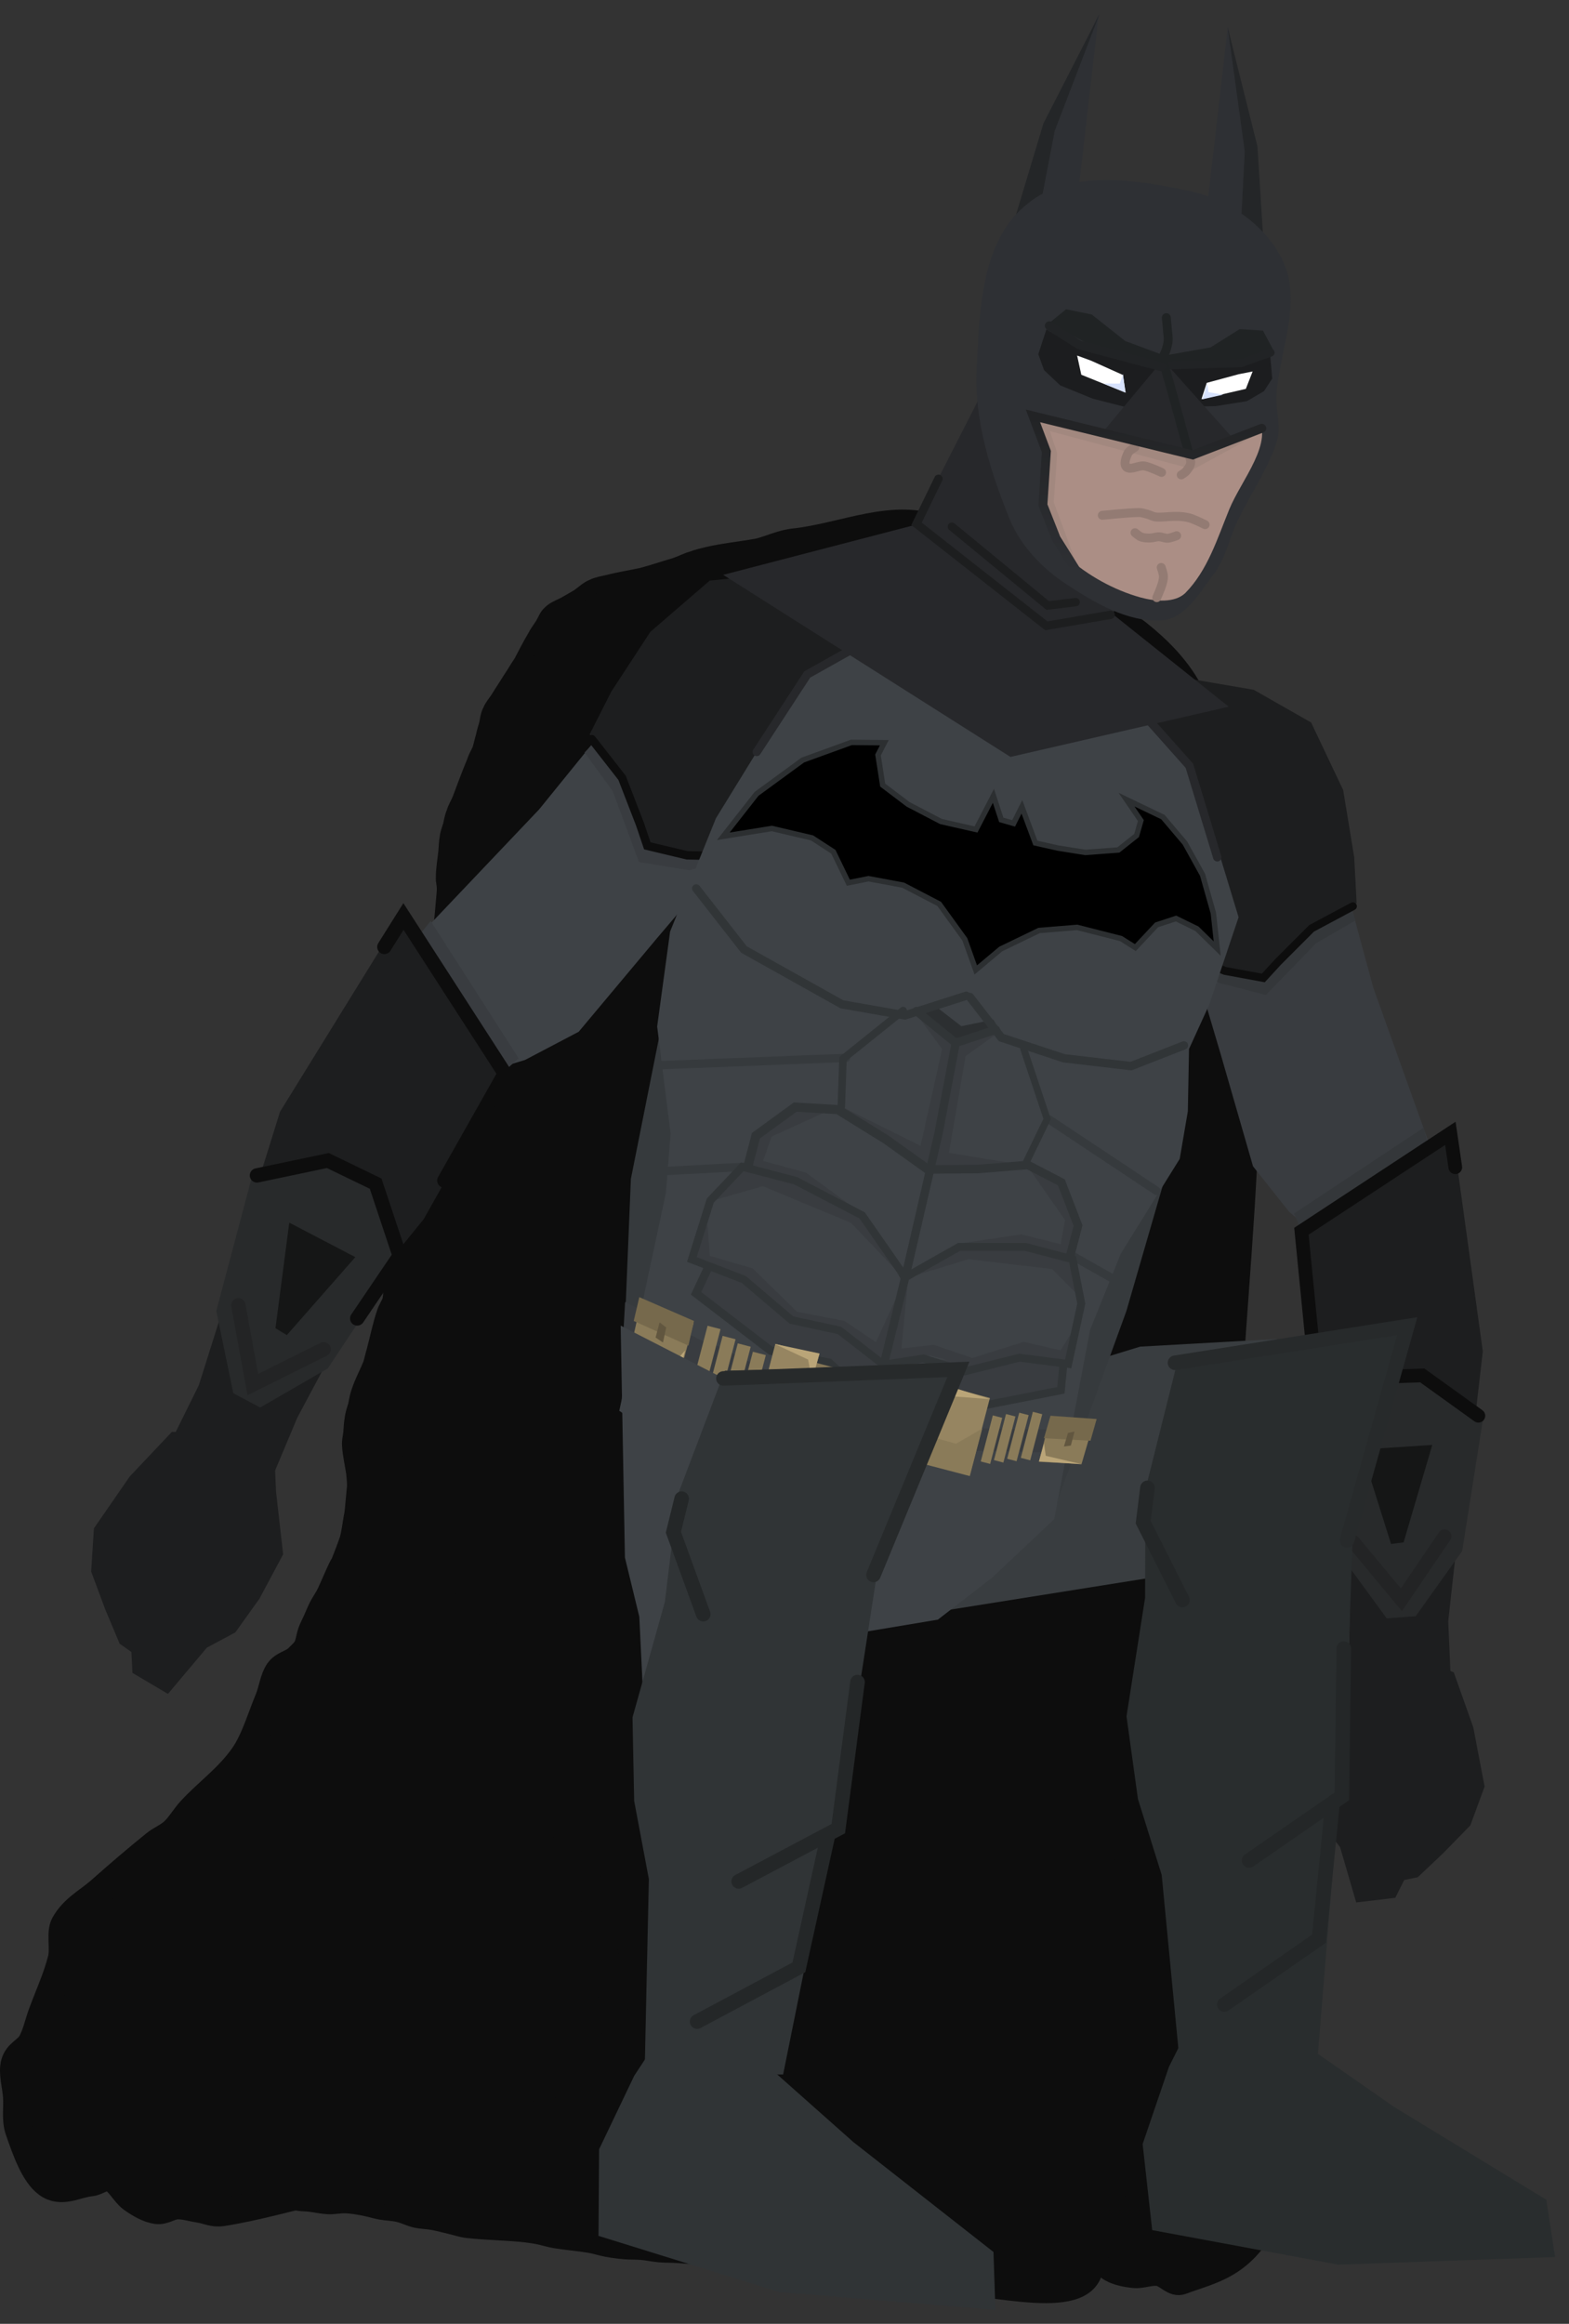 <svg xmlns="http://www.w3.org/2000/svg" xmlns:xlink="http://www.w3.org/1999/xlink" version="1.1" width="178.783" height="264.723" viewBox="14.292 -0.052 178.783 264.723">
  <rect x="14.292" y="-0.052" width="178.783" height="264.723" fill="#333333" stroke="none"/>
  <defs>
    <linearGradient id="grad_1" y2="1" x2="0">
      <stop offset="0" stop-color="#222325" stop-opacity="1"/>
      <stop offset="1" stop-color="#2E3034" stop-opacity="1"/>
    </linearGradient>
  </defs>
  <!-- Exported by Scratch - http://scratch.mit.edu/ -->
  <path id="ID0.21634112810716033" fill="#0D0D0D" stroke="#0D0D0D" stroke-width="2.634" stroke-linecap="round" d="M 138.853 190.043 C 145.575 188.528 144.806 183.896 147.419 181.544 C 148.133 180.885 147.972 183.321 148.11 184.256 C 148.265 185.302 148.129 186.428 148.297 187.469 C 149.471 194.49 149.285 196.191 149.63 198.889 C 149.746 199.834 150.243 200.649 150.321 201.601 C 150.395 202.504 150.01 203.482 150.084 204.385 C 150.162 205.337 150.446 206.239 150.775 207.097 C 151.078 207.888 151.808 208.458 151.97 209.309 C 152.138 210.184 151.764 211.171 151.733 212.093 C 151.667 214.097 151.33 216.183 151.683 218.089 C 152.182 220.776 153.451 223.16 154.261 225.725 C 154.54 226.607 154.623 227.58 154.952 228.437 C 155.255 229.229 155.797 229.884 156.147 230.649 C 157.222 232.998 158.241 235.388 159.228 237.786 C 159.896 239.405 160.947 240.897 161.115 242.71 C 161.203 243.659 160.139 244.587 159.949 245.566 C 159.588 247.425 159.844 249.352 159.474 251.134 C 156.539 258.214 152.638 258.636 148.986 260.012 C 147.987 260.382 147.244 259.234 146.345 259.064 C 145.472 258.894 144.462 259.361 143.559 259.28 C 142.608 259.194 141.649 259.005 140.853 258.567 C 140.141 258.176 139.799 257.338 139.154 256.855 C 138.49 256.357 137.684 256.047 136.951 255.643 C 136.218 255.239 135.49 255.108 134.748 254.431 C 131.782 251.721 129.082 248.721 126.254 245.87 C 125.122 244.729 123.871 243.692 122.856 242.445 C 122.332 241.803 122.199 240.863 121.661 240.233 C 120.093 238.401 118.132 236.929 116.564 235.097 C 116.025 234.467 115.862 233.552 115.369 232.884 C 114.891 232.236 114.148 231.821 113.67 231.172 C 113.177 230.504 113.023 229.581 112.475 228.96 C 110.348 226.549 107.805 224.522 105.679 222.111 C 105.13 221.49 104.557 220.777 104.484 219.899 C 104.397 218.836 104.723 217.657 105.225 216.615 C 106.053 214.896 107.125 213.225 108.406 211.76 C 110.894 208.916 113.571 206.184 116.468 203.761 C 117.277 203.083 118.379 202.998 119.333 202.617 C 120.287 202.236 121.316 202.04 122.197 201.473 C 122.986 200.966 123.542 200.139 124.213 199.474 C 124.884 198.808 125.44 197.981 126.228 197.474 C 127.109 196.907 128.188 196.851 129.093 196.33 C 131.596 194.89 133.975 193.185 136.413 191.615 C 137.226 191.092 138.022 190.376 138.853 190.043 Z "/>
  <path id="ID0.7766774026677012" fill="#0D0D0D" stroke="#0D0D0D" stroke-width="1.77" stroke-linecap="round" d="M 155.029 156.712 C 156.695 131.612 159.891 105.736 151.227 80.357 C 147.95 70.761 133.151 64.543 121.496 59.694 C 116.177 57.482 110.291 60.431 104.767 61.025 C 103.198 61.191 101.986 61.819 100.633 62.168 C 98.731 62.514 96.747 62.704 95.009 63.11 C 94.393 63.255 93.774 63.397 93.199 63.622 C 92.529 63.796 91.996 64.103 91.372 64.321 C 90.077 64.713 88.778 65.143 87.486 65.498 C 86.202 65.778 84.875 65.977 83.636 66.301 C 83.019 66.444 82.356 66.544 81.827 66.813 C 81.199 67.068 80.752 67.537 80.212 67.918 C 79.68 68.225 79.148 68.531 78.615 68.837 C 78.087 69.106 77.409 69.355 77.019 69.756 C 76.582 70.113 76.429 70.66 76.131 71.149 C 75.837 71.601 75.492 72.046 75.244 72.542 C 74.704 73.453 74.211 74.407 73.718 75.362 C 73.423 75.814 73.129 76.266 72.831 76.755 C 72.536 77.207 72.241 77.659 71.943 78.148 C 71.649 78.6 71.354 79.052 71.056 79.541 C 70.761 79.993 70.368 80.432 70.169 80.934 C 69.924 81.393 69.878 81.879 69.778 82.395 C 69.633 82.867 69.487 83.339 69.388 83.855 C 69.242 84.327 69.146 84.806 68.997 85.315 C 68.802 85.781 68.507 86.233 68.358 86.742 C 67.773 88.138 67.229 89.615 66.69 91.055 C 66.495 91.521 66.2 91.973 66.051 92.482 C 65.856 92.948 65.76 93.426 65.66 93.942 C 65.515 94.414 65.32 94.88 65.27 95.403 C 65.174 95.881 65.177 96.374 65.128 96.897 C 65.035 97.867 64.84 98.862 64.843 99.884 C 64.797 100.37 64.975 100.621 64.95 101.412 C 64.711 104.443 64.37 107.499 64.079 110.561 C 63.798 113.511 63.51 116.537 63.226 119.524 C 63.087 120.981 62.991 122.519 62.799 124.006 C 62.703 124.484 62.558 124.957 62.409 125.466 C 62.054 126.553 61.603 127.589 61.344 128.726 C 61.198 129.198 61.251 129.697 61.202 130.22 C 61.106 130.699 60.91 131.164 60.811 131.68 C 60.52 132.624 60.176 133.599 60.03 134.601 C 59.838 135.558 59.842 136.58 59.746 137.588 C 59.465 140.539 59.177 143.564 58.893 146.551 C 58.825 147.261 58.85 147.529 58.751 148.045 C 58.605 148.517 58.261 148.963 58.112 149.472 C 57.625 150.881 57.331 152.392 56.94 153.853 C 56.794 154.325 56.699 154.804 56.55 155.313 C 56.152 156.318 55.605 157.304 55.254 158.353 C 55.055 158.856 54.949 159.446 54.846 160 C 54.697 160.509 54.494 161.049 54.437 161.647 C 54.341 162.126 54.345 162.618 54.295 163.141 C 54.249 163.626 54.103 164.098 54.153 164.635 C 54.21 165.626 54.461 166.681 54.614 167.723 C 54.667 168.222 54.72 168.721 54.72 169.25 C 54.674 169.736 54.627 170.221 54.578 170.744 C 54.532 171.23 54.485 171.715 54.436 172.238 C 54.244 173.196 54.148 174.204 53.903 175.192 C 53.615 176.099 52.891 177.892 52.891 177.892 C 52.607 178.232 51.787 180.274 51.312 181.272 C 51.054 181.815 50.682 182.316 50.407 182.852 C 50.167 183.318 49.981 183.804 49.768 184.279 C 49.554 184.754 49.303 185.218 49.129 185.705 C 48.959 186.182 48.908 186.689 48.738 187.166 C 48.564 187.653 48.35 188.131 48.099 188.592 C 47.84 189.071 47.433 189.493 47.212 189.985 C 47.004 190.45 46.951 190.959 46.822 191.446 C 46.692 191.932 46.561 192.419 46.431 192.906 C 46.301 193.392 46.17 193.88 46.041 194.366 C 45.911 194.852 45.725 195.329 45.65 195.826 C 45.501 196.813 45.515 197.827 45.366 198.814 C 45.29 199.311 45.105 199.788 44.975 200.274 C 44.845 200.761 44.66 201.237 44.585 201.734 C 44.435 202.721 44.367 203.724 44.3 204.722 C 44.166 206.72 44.103 208.732 43.98 210.731 C 43.95 211.231 43.885 211.727 43.838 212.225 C 43.791 212.722 43.785 213.228 43.696 213.719 C 43.606 214.213 43.475 214.703 43.305 215.179 C 43.131 215.666 42.799 216.108 42.666 216.606 C 42.537 217.088 42.613 217.608 42.524 218.099 C 42.435 218.594 42.223 219.065 42.133 219.56 C 42.044 220.051 42.08 220.562 41.991 221.054 C 41.902 221.548 41.771 222.037 41.601 222.514 C 41.427 223.001 41.136 223.453 40.962 223.94 C 40.792 224.417 40.742 224.924 40.571 225.401 C 40.397 225.888 40.093 226.337 39.932 226.827 C 39.619 227.786 39.412 228.775 39.151 229.748 C 39.022 230.234 38.891 230.722 38.761 231.208 C 38.631 231.694 38.46 232.173 38.37 232.668 C 38.281 233.159 38.234 233.66 38.228 234.162 C 38.222 234.668 38.354 235.185 38.334 235.69 C 38.294 236.691 38.308 237.712 38.05 238.677 C 37.784 239.672 37.247 240.598 36.772 241.53 C 36.526 242.014 36.144 242.445 35.885 242.924 C 35.635 243.385 35.496 243.888 35.246 244.35 C 34.987 244.829 34.539 245.239 34.359 245.743 C 34.19 246.216 33.865 246.782 34.217 247.237 C 34.591 247.723 35.455 247.905 36.15 248.066 C 36.806 248.217 37.488 248.058 38.155 248.148 C 38.822 248.238 39.458 248.513 40.124 248.603 C 40.791 248.693 41.46 248.626 42.129 248.685 C 42.792 248.743 43.465 248.803 44.116 248.954 C 44.786 249.109 45.47 249.296 46.067 249.596 C 46.69 249.909 47.058 250.505 47.717 250.765 C 48.33 251.007 49.042 250.944 49.704 251.033 C 50.365 251.123 51.028 251.275 51.691 251.302 C 52.373 251.33 53.031 251.169 53.713 251.197 C 54.376 251.224 55.042 251.345 55.7 251.466 C 56.363 251.587 57.007 251.8 57.669 251.921 C 58.327 252.042 59.005 252.039 59.656 252.19 C 60.327 252.345 60.937 252.677 61.608 252.832 C 62.258 252.982 62.937 252.98 63.594 253.1 C 64.257 253.222 64.908 253.404 65.564 253.556 C 66.219 253.707 66.865 253.937 67.533 254.011 C 69.528 254.233 71.532 254.268 73.529 254.444 C 74.193 254.501 74.859 254.591 75.516 254.712 C 76.179 254.834 76.821 255.056 77.485 255.168 C 78.804 255.387 80.141 255.485 81.459 255.705 C 82.124 255.816 82.766 256.039 83.428 256.16 C 84.086 256.281 84.752 256.371 85.415 256.429 C 86.084 256.487 86.751 256.452 87.42 256.511 C 88.084 256.569 88.743 256.721 89.407 256.779 C 90.076 256.838 90.743 256.813 91.412 256.861 C 92.741 256.957 94.077 257.033 95.403 257.212 C 96.07 257.302 96.726 257.486 97.372 257.667 C 98.034 257.853 98.653 258.154 99.324 258.309 C 99.975 258.46 100.649 258.488 101.311 258.578 C 103.296 258.846 105.292 259.069 107.272 259.384 C 107.937 259.49 108.578 259.718 109.241 259.839 C 109.898 259.96 110.564 260.05 111.228 260.108 C 111.896 260.166 112.565 260.162 113.232 260.19 C 113.9 260.217 114.569 260.213 115.237 260.272 C 115.901 260.33 116.565 260.544 117.224 260.54 C 117.928 260.536 117.649 260.349 119.264 260.249 C 125.725 259.848 136.861 263.784 138.889 259.157 C 146.123 242.65 140.085 223.072 142.851 205.374 C 145.4 189.08 153.89 173.488 155.029 156.712 Z "/>
  <path id="ID0.21634112810716033" fill="#0D0D0D" stroke="#0D0D0D" stroke-width="3.174" stroke-linecap="round" d="M 67.159 179.749 C 61.872 172.963 64.808 168.584 63.608 164.057 C 63.288 162.802 62.251 165.538 61.673 166.435 C 61.027 167.437 60.603 168.75 59.947 169.737 C 55.49 176.367 54.831 178.334 53.214 180.963 C 52.651 181.888 51.81 182.381 51.279 183.341 C 50.774 184.253 50.645 185.598 50.141 186.51 C 49.609 187.47 48.917 188.221 48.206 188.888 C 47.55 189.504 46.621 189.555 46.062 190.344 C 45.487 191.153 45.344 192.499 44.924 193.512 C 44.011 195.712 43.301 198.209 42.06 199.982 C 40.31 202.481 38.017 204.064 36.047 206.194 C 35.369 206.925 34.822 207.905 34.111 208.572 C 33.456 209.188 32.653 209.475 31.968 210.028 C 29.866 211.722 27.793 213.502 25.745 215.316 C 24.362 216.542 22.696 217.334 21.667 219.15 C 21.128 220.101 21.63 221.912 21.326 223.109 C 20.748 225.38 19.808 227.335 19.05 229.445 C 18.672 230.501 18.417 231.702 17.912 232.614 C 17.38 233.574 16.299 233.809 15.977 234.992 C 15.681 236.082 16.141 237.544 16.224 238.817 C 16.307 240.091 16.045 241.429 16.471 242.643 C 17.26 244.886 18.181 247.6 19.698 248.705 C 21.305 249.874 22.992 248.714 24.612 248.563 C 25.416 248.488 26.135 247.71 26.965 248.031 C 27.844 248.371 28.507 249.795 29.355 250.401 C 30.249 251.039 31.201 251.573 32.126 251.715 C 32.953 251.842 33.666 251.205 34.478 251.182 C 35.315 251.158 36.187 251.444 37.04 251.573 C 37.892 251.702 38.608 252.121 39.601 251.964 C 43.573 251.335 47.447 250.189 51.364 249.303 C 52.931 248.948 54.555 248.796 56.069 248.238 C 56.85 247.951 57.425 247.044 58.213 246.783 C 60.507 246.021 62.978 245.947 65.271 245.186 C 66.059 244.924 66.649 244.069 67.415 243.73 C 68.158 243.401 69.024 243.527 69.767 243.198 C 70.533 242.86 71.118 241.988 71.911 241.743 C 74.986 240.789 78.247 240.567 81.321 239.614 C 82.114 239.368 82.974 239.044 83.465 238.158 C 84.059 237.085 84.339 235.57 84.394 234.067 C 84.486 231.587 84.337 228.972 83.9 226.416 C 83.051 221.456 81.977 216.471 80.558 211.648 C 80.162 210.299 79.217 209.363 78.547 208.222 C 77.877 207.081 77.049 206.08 76.535 204.796 C 76.075 203.646 75.978 202.333 75.7 201.103 C 75.421 199.874 75.325 198.561 74.864 197.411 C 74.35 196.126 73.411 195.239 72.853 193.985 C 71.309 190.519 70.005 186.863 68.582 183.308 C 68.108 182.123 67.742 180.744 67.159 179.749 Z "/>
  <path id="ID0.3809091211296618" fill="#393D40" stroke="none" stroke-linecap="round" d="M 119.864 183.745 L 125.961 166.715 L 135.66 155.971 L 144.209 153.353 L 159.709 152.485 L 164.545 154.623 L 168.6 172.744 L 155.741 177.543 L 146.536 179.497 L 119.864 183.745 Z " stroke-width="0.673"/>
  <g id="ID0.9602425838820636">
    <g id="ID0.17693647183477879">
      <path id="ID0.7729651997797191" fill="#393C40" stroke="none" stroke-linecap="round" d="M 167.807 101.547 L 148.673 104.154 L 153.377 120.007 L 157.071 132.812 L 161.168 137.971 L 164.716 141.024 L 176.506 136.821 L 177.443 131.088 L 170.773 112.454 L 167.807 101.547 Z " stroke-width="0.779"/>
      <path id="ID0.9716172609478235" fill="#34373A" stroke="none" stroke-linecap="round" d="M 164.263 107.397 L 168.754 104.796 L 166.501 98.717 L 150.07 109.243 L 153.159 111.901 L 158.536 113.294 L 164.263 107.397 Z " stroke-width="0.779"/>
      <g id="ID0.38066427363082767">
        <path id="ID0.4757494777441025" fill="#1D1E1F" stroke="none" stroke-linecap="round" d="M 157.149 78.529 L 148.844 77.103 L 134.019 82.883 L 143.65 106.528 L 153.858 110.545 L 158.237 111.241 L 161.124 108.747 L 163.629 105.713 L 168.877 102.814 L 168.6 97.597 L 167.343 89.948 L 163.691 82.251 L 157.149 78.529 Z " stroke-width="0.454"/>
        <path id="ID0.6007084371522069" fill="none" stroke="#0D0D0D" stroke-width="0.908" stroke-linecap="round" d="M 168.45 103.187 L 163.742 105.704 L 159.929 109.52 L 158.245 111.354 L 153.858 110.545 L 149.507 108.708 "/>
      </g>
    </g>
    <g id="ID0.7397577832452953">
      <path id="ID0.6726378230378032" fill="#34373A" stroke="none" stroke-linecap="round" d="M 176.507 128.414 L 161.737 138.191 L 162.677 140.307 L 177.046 130.404 L 176.507 128.414 Z " stroke-width="0.779"/>
      <path id="ID0.6507829907350242" fill="#1D1E1F" stroke="none" stroke-linecap="round" d="M 179.836 129.151 L 162.508 140.214 L 164.251 158.241 L 166.95 168.192 L 168.1 183.53 L 167.984 189.787 L 179.585 190.869 L 179.313 184.642 L 180.361 175.191 L 182.191 163.143 L 183.254 153.887 L 179.836 129.151 Z " stroke-width="0.779"/>
      <path id="ID0.6829322893172503" fill="#1D1E1F" stroke="none" stroke-linecap="round" d="M 179.944 190.452 L 169.678 186.341 L 166.965 191.816 L 163.504 197.738 L 163.912 203.174 L 164.829 207.596 L 166.989 210.363 L 168.829 216.668 L 173.28 216.139 L 174.299 214.11 L 175.838 213.799 L 178.755 211.042 L 181.838 207.882 L 183.459 203.465 L 182.172 196.728 L 179.944 190.452 Z " stroke-width="0.779"/>
      <path id="ID0.47767175547778606" fill="none" stroke="#0D0D0D" stroke-width="1.558" stroke-linecap="round" d="M 180.119 132.918 L 179.555 129.055 L 162.585 140.208 L 163.895 153.504 "/>
      <path id="ID0.5922487881034613" fill="#282A2B" stroke="none" stroke-linecap="round" d="M 183.288 161.537 L 176.168 156.682 L 170.349 157.197 L 164.872 163.309 L 167.3 177.458 L 172.305 184.307 L 175.605 184.059 L 180.906 176.633 L 183.288 161.537 Z " stroke-width="0.779"/>
      <path id="ID0.36820242274552584" fill="#151616" stroke="none" stroke-linecap="round" d="M 177.496 164.547 L 169.413 165.076 L 172.797 175.834 L 174.228 175.648 L 177.496 164.547 Z " stroke-width="0.779"/>
      <path id="ID0.13569410238415003" fill="none" stroke="#232425" stroke-width="1.558" stroke-linecap="round" d="M 178.898 174.949 L 173.975 182.191 L 168.48 175.575 "/>
      <path id="ID0.024502143263816833" fill="none" stroke="#0D0D0D" stroke-width="1.558" stroke-linecap="round" d="M 182.75 161.227 L 176.352 156.631 L 170.588 156.829 L 165.033 162.947 L 166.499 171.037 "/>
    </g>
  </g>
  <g id="ID0.9602425838820636">
    <g id="ID0.17693647183477879">
      <path id="ID0.7729651997797191" fill="#3E4246" stroke="none" stroke-linecap="round" d="M 83.186 82.954 L 100.429 93.561 L 89.202 106.769 L 80.234 117.482 L 74.119 120.694 L 69.423 122.118 L 59.899 113.091 L 61.43 107.198 L 75.721 92.156 L 83.186 82.954 Z " stroke-width="0.816"/>
      <path id="ID0.9716172609478235" fill="#393C40" stroke="none" stroke-linecap="round" d="M 84.106 90.065 L 80.902 85.668 L 85.638 80.793 L 96.933 97.849 L 92.845 99.089 L 87.1 98.146 L 84.106 90.065 Z " stroke-width="0.816"/>
      <g id="ID0.38066427363082767">
        <path id="ID0.4757494777441025" fill="#1D1E1F" stroke="none" stroke-linecap="round" d="M 103.012 65.293 L 111.58 67.444 L 123.346 79.268 L 104.093 97.861 L 92.603 97.387 L 88.109 96.199 L 86.397 92.584 L 85.28 88.613 L 81.476 83.61 L 83.953 78.725 L 88.399 71.923 L 95.162 66.09 L 103.012 65.293 Z " stroke-width="0.476"/>
        <path id="ID0.6007084371522069" fill="none" stroke="#0D0D0D" stroke-width="0.952" stroke-linecap="round" d="M 81.728 84.149 L 85.175 88.557 L 87.215 93.832 L 88.052 96.304 L 92.603 97.387 L 97.553 97.469 "/>
      </g>
    </g>
    <g id="ID0.7397577832452953">
      <path id="ID0.6726378230378032" fill="#393C40" stroke="none" stroke-linecap="round" d="M 63.37 104.868 L 73.39 120.501 L 71.592 122.132 L 62.009 106.547 L 63.37 104.868 Z " stroke-width="0.816"/>
      <path id="ID0.6507829907350242" fill="#1D1E1F" stroke="none" stroke-linecap="round" d="M 59.956 104.327 L 71.884 122.277 L 62.575 138.825 L 55.77 147.223 L 48.168 161.443 L 45.628 167.492 L 34.046 163.614 L 36.945 157.758 L 39.944 148.251 L 43.295 135.924 L 46.198 126.597 L 59.956 104.327 Z " stroke-width="0.816"/>
      <path id="ID0.6829322893172503" fill="#1D1E1F" stroke="none" stroke-linecap="round" d="M 33.878 163.062 L 45.464 163.47 L 45.746 169.869 L 46.555 177.014 L 43.861 182.054 L 41.107 185.906 L 37.864 187.643 L 33.428 192.91 L 29.384 190.517 L 29.267 188.139 L 27.923 187.189 L 26.294 183.31 L 24.677 178.973 L 24.994 174.051 L 29.082 168.136 L 33.878 163.062 Z " stroke-width="0.816"/>
      <path id="ID0.47767175547778606" fill="none" stroke="#0D0D0D" stroke-width="1.633" stroke-linecap="round" d="M 58.089 107.819 L 60.265 104.353 L 71.812 122.238 L 64.923 134.433 "/>
      <path id="ID0.5922487881034613" fill="#282A2B" stroke="none" stroke-linecap="round" d="M 43.051 133.802 L 51.935 132.163 L 57.297 135.122 L 59.959 143.304 L 51.635 155.843 L 43.934 160.289 L 40.874 158.653 L 38.938 149.286 L 43.051 133.802 Z " stroke-width="0.816"/>
      <path id="ID0.36820242274552584" fill="#151616" stroke="none" stroke-linecap="round" d="M 47.253 139.226 L 54.779 143.157 L 46.976 152.039 L 45.682 151.255 L 47.253 139.226 Z " stroke-width="0.816"/>
      <path id="ID0.13569410238415003" fill="none" stroke="#232425" stroke-width="1.633" stroke-linecap="round" d="M 41.45 148.639 L 43.102 157.67 L 51.175 153.654 "/>
      <path id="ID0.024502143263816833" fill="none" stroke="#0D0D0D" stroke-width="1.633" stroke-linecap="round" d="M 43.571 133.849 L 51.653 132.152 L 57.096 134.785 L 59.831 143.005 L 54.997 150.142 "/>
    </g>
  </g>
  <g id="ID0.9157347986474633">
    <path id="ID0.7477802094072104" fill="#363A3D" stroke="none" stroke-linecap="round" d="M 148.905 127.692 L 130.779 119.752 L 120.357 159.598 L 134.221 172.452 L 142.637 149.307 L 148.905 127.692 Z " stroke-width="0.476"/>
    <path id="ID0.7477802094072104" fill="#363A3D" stroke="none" stroke-linecap="round" d="M 90.515 112.496 L 113.924 115.666 L 103.503 155.512 L 85.121 159.932 L 86.179 134.247 L 90.515 112.496 Z " stroke-width="0.476"/>
    <path id="ID0.4270821204409003" fill="#3E4246" stroke="none" stroke-linecap="round" d="M 95.87 93.162 L 102.717 82.034 L 106.381 76.963 L 114.492 71.825 L 144.188 81.069 L 149.783 86.962 L 151.523 91.6 L 155.426 104.433 L 152.084 114.386 L 149.778 119.443 L 149.643 126.544 L 148.718 131.962 L 144.898 138.099 L 142.006 142.756 L 138.505 151.438 L 134.414 173.007 L 127.361 179.652 L 121.159 184.452 L 108.062 186.638 L 97.61 180.779 L 95.509 173.29 L 92.345 165.818 L 84.859 160.661 L 90.169 135.842 L 90.704 129.092 L 89.174 116.88 L 90.648 106.069 L 95.87 93.162 Z " stroke-width="0.476"/>
    <path id="ID0.052435632329434156" fill="#393C40" stroke="none" stroke-linecap="round" d="M 95.021 144.501 L 99.316 145.674 L 104.865 150.521 L 109.813 151.643 L 115.05 154.858 L 119.375 154.882 L 121.107 154.843 L 135.719 155.146 L 135.233 158.415 L 125.887 160.276 L 120.208 158.471 L 114.024 160.004 L 108.466 154.908 L 102.139 153.696 L 93.545 147.511 L 95.021 144.501 Z " stroke-width="0.476"/>
    <path id="ID0.4987568911164999" fill="none" stroke="#27282B" stroke-width="0.952" stroke-linecap="round" d="M 114.061 72.417 L 106.276 76.779 L 100.521 85.609 "/>
    <path id="ID0.2889464790932834" fill="none" stroke="#27282B" stroke-width="0.952" stroke-linecap="round" d="M 145.254 82.052 L 149.818 87.183 L 152.996 97.612 "/>
    <path id="ID0.8373676878400147" fill="#000000" stroke="#2C2F31" stroke-width="0.616" stroke-linecap="round" d="M 114.338 85.95 L 115.058 84.555 L 111.306 84.519 L 105.766 86.531 L 100.498 90.382 L 96.709 95.217 L 102.248 94.326 L 106.822 95.399 L 109.251 96.977 L 110.959 100.509 L 113.253 100.046 L 117.204 100.781 L 121.313 102.921 L 124.235 106.961 L 125.478 110.44 L 128.324 108.055 L 132.691 105.947 L 137.035 105.593 L 142.032 106.867 L 143.659 107.894 L 146.082 105.308 L 148.292 104.582 L 150.679 105.747 L 152.99 108.012 L 152.551 103.964 L 151.32 99.608 L 149.317 95.991 L 146.805 93.029 L 142.654 91.037 L 144.29 93.427 L 143.801 95.128 L 141.728 96.774 L 137.965 97.055 L 134.827 96.554 L 132.27 95.98 L 130.732 91.857 L 129.789 93.747 L 128.384 93.344 L 127.489 90.606 L 125.508 94.439 L 121.525 93.536 L 117.765 91.576 L 114.872 89.385 L 114.338 85.95 Z "/>
    <path id="ID0.5698574706912041" fill="none" stroke="#313537" stroke-width="0.952" stroke-linecap="round" d="M 94.994 144.322 L 93.605 147.28 L 102.109 153.811 L 108.764 155.183 L 113.824 159.828 "/>
    <path id="ID0.5698574706912041" fill="none" stroke="#313537" stroke-width="0.893" stroke-linecap="round" d="M 135.489 155.085 L 135.178 158.326 L 125.791 160.177 L 120.159 158.335 L 114.226 160.105 "/>
    <path id="ID0.8947288258932531" fill="#393C40" stroke="none" stroke-linecap="round" d="M 99.285 133.091 L 106.11 134.753 L 112.929 138.505 L 117.013 145.282 L 111.258 139.249 L 101.227 135.075 L 95.51 136.705 L 99.285 133.091 Z " stroke-width="0.476"/>
    <path id="ID0.8947288258932531" fill="#393C40" stroke="none" stroke-linecap="round" d="M 136.542 143.825 L 130.555 142.15 L 123.667 142.091 L 117.579 145.551 L 124.634 143.389 L 134.183 144.515 L 137.889 148.249 L 136.542 143.825 Z " stroke-width="0.421"/>
    <path id="ID0.9897695370018482" fill="#393C40" stroke="none" stroke-linecap="round" d="M 99.522 145.826 L 93.309 143.709 L 94.898 139.326 L 95.164 143.013 L 100.057 144.44 L 105.114 149.38 L 110.501 150.42 L 114.102 152.838 L 117.425 145.587 L 115.174 155.137 L 110.267 151.786 L 104.578 150.298 L 99.522 145.826 Z " stroke-width="0.476"/>
    <path id="ID0.9897695370018482" fill="#393C40" stroke="none" stroke-linecap="round" d="M 130.727 154.174 L 136.195 155.146 L 136.937 150.878 L 135.14 153.772 L 130.938 152.81 L 125.089 154.644 L 120.693 153.151 L 117.006 153.56 L 117.725 146.196 L 115.222 154.97 L 120.27 154.368 L 125.081 155.627 L 130.727 154.174 Z " stroke-width="0.423"/>
    <path id="ID0.3524594851769507" fill="#393C40" stroke="none" stroke-linecap="round" d="M 118.29 114.891 L 123.448 118.504 L 128.345 117.373 L 124.318 120.257 L 122.42 131.277 L 131.412 132.743 L 120.42 133.56 L 110.321 126.07 L 119.183 130.48 L 121.647 119.46 L 118.29 114.891 Z " stroke-width="0.476"/>
    <path id="ID0.9214867809787393" fill="#393C40" stroke="none" stroke-linecap="round" d="M 100.267 129.337 L 104.212 126.013 L 109.06 126.296 L 102.212 129.427 L 101.24 132.2 L 106.111 133.523 L 113.198 138.698 L 104.997 134.585 L 99.331 133.103 L 100.267 129.337 Z " stroke-width="0.476"/>
    <path id="ID0.9214867809787393" fill="#393C40" stroke="none" stroke-linecap="round" d="M 137.236 139.741 L 135.619 135.162 L 131.633 133.18 L 135.648 138.927 L 135.151 141.685 L 130.671 140.56 L 123.523 141.626 L 131.072 141.957 L 136.257 143.313 L 137.236 139.741 Z " stroke-width="0.445"/>
    <path id="ID0.8679121839813888" fill="#2C2F31" stroke="none" stroke-linecap="round" d="M 120.559 114.318 L 123.835 116.848 L 127.475 116.102 L 128.155 117.264 L 123.68 118.85 L 118.673 115.227 L 120.559 114.318 Z " stroke-width="0.476"/>
    <path id="ID0.24770551454275846" fill="none" stroke="#313537" stroke-width="0.952" stroke-linecap="round" d="M 124.804 113.517 L 128.392 118.147 L 135.527 120.505 L 143.168 121.396 L 149.199 119.036 "/>
    <path id="ID0.20603158557787538" fill="none" stroke="#313537" stroke-width="0.952" stroke-linecap="round" d="M 93.626 101.154 L 99.065 108.114 L 110.228 114.356 L 117.404 115.617 L 124.386 113.383 "/>
    <g id="ID0.5272086253389716">
      <path id="ID0.24770551454275846" fill="none" stroke="#363A3D" stroke-width="0.952" stroke-linecap="round" d="M 88.819 133.418 L 99.202 132.861 "/>
      <path id="ID0.24770551454275846" fill="none" stroke="#363A3D" stroke-width="0.952" stroke-linecap="round" d="M 89.353 121.3 L 110.687 120.457 "/>
    </g>
    <g id="ID0.5272086253389716">
      <path id="ID0.24770551454275846" fill="none" stroke="#363A3D" stroke-width="0.952" stroke-linecap="round" d="M 142.732 146.535 L 136.483 143.006 "/>
      <path id="ID0.24770551454275846" fill="none" stroke="#363A3D" stroke-width="0.952" stroke-linecap="round" d="M 146.072 135.604 L 133.853 127.487 "/>
    </g>
    <g id="ID0.7887678607366979">
      <path id="ID0.753661650698632" fill="none" stroke="#313537" stroke-width="0.952" stroke-linecap="round" d="M 118.72 115.126 L 123.185 118.755 L 127.763 117.246 "/>
      <g id="ID0.8167418288066983">
        <path id="ID0.9553722990676761" fill="none" stroke="#313537" stroke-width="1.041" stroke-linecap="round" d="M 120.143 133.247 L 115.255 129.754 L 109.764 126.349 L 104.907 126.063 L 100.429 129.322 L 99.556 132.661 "/>
        <path id="ID0.5982440118677914" fill="none" stroke="#313537" stroke-width="0.854" stroke-linecap="round" d="M 110.159 125.99 L 110.347 120.568 L 117.2 115.066 "/>
      </g>
      <g id="ID0.7324484633281827">
        <path id="ID0.04993448918685317" fill="none" stroke="#313537" stroke-width="0.952" stroke-linecap="round" d="M 123.215 118.64 L 121.255 128.955 L 117.559 144.968 L 113.663 160.805 "/>
        <g id="ID0.8167418288066983">
          <path id="ID0.9553722990676761" fill="none" stroke="#313537" stroke-width="0.97" stroke-linecap="round" d="M 120.464 133.163 L 125.678 133.124 L 131.414 132.656 L 135.233 134.639 L 137.133 139.565 L 136.26 142.905 "/>
          <path id="ID0.5982440118677914" fill="none" stroke="#313537" stroke-width="0.792" stroke-linecap="round" d="M 131.26 132.281 L 133.613 127.425 L 130.942 119.432 "/>
          <path id="ID0.3567589442245662" fill="none" stroke="#313537" stroke-width="0.897" stroke-linecap="round" d="M 117.366 145.502 L 123.588 141.986 L 131.161 141.998 L 136.509 143.397 L 137.502 148.455 L 136.008 155.324 L 130.459 154.611 L 124.206 156.174 L 119.506 154.699 L 114.97 155.407 L 109.951 151.511 L 104.482 150.326 L 99.046 145.705 L 93.129 143.419 L 95.23 136.71 L 98.876 132.865 L 104.954 134.454 L 112.534 138.406 L 116.907 144.692 Z "/>
        </g>
      </g>
    </g>
    <g id="ID0.9312638868577778">
      <path id="ID0.2888958193361759" fill="#393C40" stroke="none" stroke-linecap="round" d="M 95.425 152.971 L 104.783 157.573 L 103.469 160.244 L 94.112 155.642 L 95.425 152.971 Z " stroke-width="0.476"/>
      <path id="ID0.2888958193361759" fill="#393C40" stroke="none" stroke-linecap="round" d="M 85.522 148.266 L 96.002 153.552 L 94.688 156.223 L 85.331 151.621 L 85.522 148.266 Z " stroke-width="0.476"/>
      <g id="ID0.36424446757882833">
        <path id="ID0.7359844641759992" fill="#8A7B59" stroke="none" d="M 98.359 152.979 L 99.833 153.365 L 98.255 159.399 L 96.781 159.014 L 98.359 152.979 Z " stroke-width="0.476"/>
        <path id="ID0.7359844641759992" fill="#8A7B59" stroke="none" d="M 96.634 152.126 L 98.108 152.512 L 96.53 158.546 L 95.056 158.161 L 96.634 152.126 Z " stroke-width="0.476"/>
        <path id="ID0.7359844641759992" fill="#8A7B59" stroke="none" d="M 94.919 150.973 L 96.393 151.359 L 94.815 157.393 L 93.341 157.007 L 94.919 150.973 Z " stroke-width="0.476"/>
        <path id="ID0.7359844641759992" fill="#8A7B59" stroke="none" d="M 100.081 153.933 L 101.555 154.318 L 99.976 160.352 L 98.502 159.967 L 100.081 153.933 Z " stroke-width="0.476"/>
      </g>
      <g id="ID0.1049797898158431">
        <path id="ID0.08871637750416994" fill="#8A7B59" stroke="none" stroke-linecap="round" d="M 87.396 148.024 L 93.327 150.657 L 91.865 156.058 L 86.171 153.461 L 87.396 148.024 Z " stroke-width="0.476"/>
        <path id="ID0.13805592898279428" fill="#76694C" stroke="none" stroke-linecap="round" d="M 87.139 147.715 L 93.369 150.428 L 92.732 153.239 L 86.503 150.428 L 87.139 147.715 Z " stroke-width="0.476"/>
        <path id="ID0.3221200187690556" fill="#61563F" stroke="none" stroke-linecap="round" d="M 89.447 150.591 L 90.205 151.163 L 89.836 152.883 L 88.996 152.316 L 89.447 150.591 Z " stroke-width="0.517"/>
        <path id="ID0.1420820001512766" fill="#BAA578" stroke="none" stroke-linecap="round" d="M 91.305 154.981 L 92.358 153.78 L 91.819 156.026 L 86.015 153.474 L 91.305 154.981 Z " stroke-width="0.476"/>
      </g>
      <path id="ID0.2888958193361759" fill="#393C40" stroke="none" stroke-linecap="round" d="M 131.759 162.766 L 124.118 162.642 L 123.894 165.205 L 131.535 165.329 L 131.759 162.766 Z " stroke-width="0.381"/>
      <path id="ID0.2888958193361759" fill="#393C40" stroke="none" stroke-linecap="round" d="M 138.525 162.703 L 131.266 162.811 L 131.043 165.374 L 137.38 165.416 L 138.525 162.703 Z " stroke-width="0.381"/>
      <path id="ID0.7359844641759992" fill="#8A7B59" stroke="none" d="M 129.997 161.31 L 128.926 161.03 L 127.553 166.279 L 128.624 166.559 L 129.997 161.31 Z " stroke-width="0.382"/>
      <path id="ID0.7359844641759992" fill="#8A7B59" stroke="none" d="M 131.502 161.156 L 130.431 160.876 L 129.059 166.125 L 130.13 166.405 L 131.502 161.156 Z " stroke-width="0.382"/>
      <path id="ID0.7359844641759992" fill="#8A7B59" stroke="none" d="M 133.056 161.053 L 131.985 160.773 L 130.612 166.023 L 131.683 166.303 L 133.056 161.053 Z " stroke-width="0.382"/>
      <path id="ID0.7359844641759992" fill="#8A7B59" stroke="none" d="M 128.492 161.464 L 127.421 161.184 L 126.048 166.433 L 127.119 166.713 L 128.492 161.464 Z " stroke-width="0.382"/>
      <g id="ID0.1049797898158431">
        <path id="ID0.08871637750416994" fill="#8A7B59" stroke="none" stroke-linecap="round" d="M 138.977 161.777 L 133.949 161.463 L 132.676 166.475 L 137.532 166.721 L 138.977 161.777 Z " stroke-width="0.405"/>
        <path id="ID0.13805592898279428" fill="#76694C" stroke="none" stroke-linecap="round" d="M 139.252 161.599 L 133.993 161.225 L 133.248 163.782 L 138.547 164.076 L 139.252 161.599 Z " stroke-width="0.405"/>
        <path id="ID0.3221200187690556" fill="#61563F" stroke="none" stroke-linecap="round" d="M 136.73 163.026 L 135.99 163.178 L 135.521 164.733 L 136.313 164.62 L 136.73 163.026 Z " stroke-width="0.44"/>
        <path id="ID0.1420820001512766" fill="#BAA578" stroke="none" stroke-linecap="round" d="M 133.453 165.787 L 133.254 164.37 L 132.678 166.425 L 137.588 166.754 L 133.453 165.787 Z " stroke-width="0.405"/>
      </g>
      <g id="ID0.6836685389280319">
        <path id="ID0.09357938077300787" fill="#857656" stroke="none" d="M 105.94 154.844 L 123.329 159.392 L 121.703 165.611 L 104.314 161.063 L 105.94 154.844 Z " stroke-width="0.428"/>
        <path id="ID0.6492703901603818" fill="#7C6E50" stroke="none" stroke-linecap="round" d="M 106.114 157.221 L 113.277 162.294 L 122.605 161.534 L 121.527 165.657 L 105.036 161.344 L 106.114 157.221 Z " stroke-width="0.476"/>
        <g id="ID0.9254062357358634">
          <g id="ID0.49943465692922473">
            <path id="ID0.140373723115772" fill="#968561" stroke="none" d="M 122.137 157.903 L 127.089 159.198 L 124.8 167.95 L 119.848 166.655 L 122.137 157.903 Z " stroke-width="0.476"/>
            <path id="ID0.8286363878287375" fill="#BAA578" stroke="none" stroke-linecap="round" d="M 122.132 157.779 L 127.139 159.334 L 122.939 159.023 L 121.406 160.837 L 122.132 157.779 Z " stroke-width="0.476"/>
            <path id="ID0.7362233307212591" fill="#8A7B59" stroke="none" stroke-linecap="round" d="M 120.613 163.681 L 123.227 164.414 L 126.214 162.685 L 124.798 168.098 L 119.8 166.79 L 120.613 163.681 Z " stroke-width="0.476"/>
          </g>
          <g id="ID0.49943465692922473">
            <path id="ID0.140373723115772" fill="#968561" stroke="none" d="M 107.592 154.334 L 102.64 153.039 L 100.351 161.791 L 105.303 163.087 L 107.592 154.334 Z " stroke-width="0.476"/>
            <path id="ID0.8286363878287375" fill="#BAA578" stroke="none" stroke-linecap="round" d="M 107.683 154.136 L 102.555 153.041 L 106.37 154.826 L 106.818 157.158 L 107.683 154.136 Z " stroke-width="0.476"/>
            <path id="ID0.7362233307212591" fill="#8A7B59" stroke="none" stroke-linecap="round" d="M 106.117 160.026 L 103.48 159.385 L 101.722 156.415 L 100.306 161.828 L 105.304 163.135 L 106.117 160.026 Z " stroke-width="0.476"/>
          </g>
        </g>
      </g>
    </g>
  </g>
  <g id="ID0.8333355090580881">
    <path id="ID0.9286923445761204" fill="#27282B" stroke="none" stroke-linecap="round" d="M 128.409 40.347 L 146.356 46.163 L 141.146 69.958 L 154.3 80.453 L 129.429 86.174 L 96.697 65.433 L 118.496 59.76 L 128.409 40.347 Z " stroke-width="0.476"/>
    <path id="ID0.5448851804248989" fill="none" stroke="#1D1E1F" stroke-width="0.952" stroke-linecap="round" d="M 121.227 54.49 L 118.726 59.62 L 133.52 71.241 L 140.846 69.984 "/>
    <path id="ID0.262191956397146" fill="none" stroke="#1D1E1F" stroke-width="0.952" stroke-linecap="round" d="M 122.76 59.949 L 133.681 68.93 L 136.859 68.54 "/>
  </g>
  <g id="ID0.3450673264451325">
    <g id="ID0.9831569031812251">
      <path id="ID0.0877610077150166" fill="#2E3034" stroke="none" stroke-linecap="round" d="M 157.245 16.514 L 154.201 2.961 L 150.942 31.302 L 158.563 32.179 L 157.245 16.514 Z " stroke-width="0.587"/>
      <path id="ID0.796130308881402" fill="#242628" stroke="none" stroke-linecap="round" d="M 157.576 16.632 L 154.178 3.038 L 156.13 17.192 L 155.363 32.089 L 158.551 32.159 L 157.576 16.632 Z " stroke-width="0.587"/>
    </g>
    <g id="ID0.9831569031812251">
      <path id="ID0.0877610077150166" fill="#2E3034" stroke="none" stroke-linecap="round" d="M 133.453 14.069 L 139.494 1.56 L 136.235 29.902 L 128.614 29.026 L 133.453 14.069 Z " stroke-width="0.587"/>
      <path id="ID0.796130308881402" fill="#242628" stroke="none" stroke-linecap="round" d="M 133.188 14.003 L 139.582 1.535 L 134.468 14.876 L 131.72 29.216 L 128.713 28.903 L 133.188 14.003 Z " stroke-width="0.587"/>
    </g>
    <path id="ID0.8999492498114705" fill="#2E3034" stroke="none" stroke-linecap="round" d="M 150.281 21.817 C 154.601 22.796 158.992 26.029 160.667 30.13 C 162.578 34.812 160.003 40.152 159.73 45.149 C 159.707 46.861 160.294 48.693 159.78 50.268 C 158.734 53.474 156.725 56.291 155.285 59.34 C 154.342 61.338 153.92 63.659 152.541 65.416 C 150.976 67.504 149.284 70.464 146.65 70.62 C 142.744 70.85 138.904 68.555 135.678 66.418 C 133.027 64.661 130.644 62.16 129.397 59.226 C 127.183 53.793 125.286 47.877 125.575 41.988 C 125.896 35.459 126.052 27.358 131.314 23.215 C 136.057 19.189 143.857 20.364 150.281 21.817 Z " stroke-width="0.508"/>
    <path id="ID0.2441388238221407" fill="#AB8E85" stroke="none" d="M 145.286 46.191 C 149.32 46.823 155.085 44.301 157.479 47.341 C 159.622 50.195 155.72 54.64 154.359 57.98 C 153.004 61.301 151.893 64.937 149.343 67.516 C 148.138 68.654 145.919 68.471 144.231 68.002 C 141.196 67.156 138.301 65.531 135.928 63.456 C 133.472 61.309 130.179 58.888 129.98 55.618 C 129.728 51.477 131.005 46.193 134.477 44 C 137.648 42.101 141.657 45.622 145.286 46.191 Z " stroke-width="1.256"/>
    <path id="ID0.46721756737679243" fill="#A2887F" stroke="none" stroke-linecap="round" d="M 130.542 45.727 L 132.129 46.6 L 158.014 49.193 L 150.267 53.416 L 133.918 49.056 L 134.756 51.556 L 134.366 57.162 L 137.154 64.718 L 133.375 57.559 L 130.542 45.727 Z " stroke-width="0.508"/>
    <path id="ID0.8256730306893587" fill="none" stroke="#937B73" stroke-width="1.016" stroke-linecap="round" d="M 139.897 58.65 C 139.897 58.65 142.647 58.366 144.025 58.332 C 144.37 58.324 144.697 58.44 145.026 58.524 C 145.36 58.61 145.668 58.814 146.012 58.842 C 146.694 58.897 147.381 58.778 148.066 58.771 C 148.405 58.768 148.747 58.769 149.084 58.812 C 149.421 58.854 149.761 58.914 150.082 59.029 C 150.608 59.217 151.613 59.716 151.613 59.716 "/>
    <path id="ID0.7592270169407129" fill="none" stroke="#937B73" stroke-width="1.016" stroke-linecap="round" d="M 148.365 60.971 C 148.365 60.971 147.708 61.242 147.36 61.264 C 147.022 61.286 146.695 61.102 146.356 61.098 C 146.016 61.093 145.684 61.233 145.343 61.237 C 145.005 61.241 144.653 61.233 144.333 61.121 C 144.062 61.025 143.623 60.63 143.623 60.63 "/>
    <path id="ID0.5332203092984855" fill="none" stroke="#937B73" stroke-width="1.016" stroke-linecap="round" d="M 143.6 50.911 C 143.6 50.911 142.949 51.271 142.806 51.587 C 142.619 52.011 142.27 52.821 142.674 53.182 C 143.218 53.537 144.054 52.901 144.736 53.036 C 145.396 53.169 146.647 53.767 146.647 53.767 "/>
    <path id="ID0.2278452254831791" fill="none" stroke="#937B73" stroke-width="1.016" stroke-linecap="round" d="M 148.333 47.773 C 148.333 47.773 149.048 49.73 149.402 50.709 C 149.52 51.036 149.655 51.36 149.749 51.695 C 149.843 52.03 150.017 52.373 149.964 52.717 C 149.91 53.061 149.668 53.358 149.45 53.629 C 149.303 53.811 148.89 54.05 148.89 54.05 "/>
    <path id="ID0.6473136460408568" fill="none" stroke="#937B73" stroke-width="1.016" stroke-linecap="round" d="M 146.609 64.589 C 146.609 64.589 146.851 65.256 146.862 65.604 C 146.873 65.943 146.774 66.282 146.672 66.606 C 146.52 67.093 146.105 68.031 146.105 68.031 "/>
    <path id="ID0.11669129692018032" fill="#2E3034" stroke="none" stroke-linecap="round" d="M 133.069 40.648 L 155.957 45.07 L 159.564 48.17 L 149.69 51.764 L 129.413 46.876 L 133.069 40.648 Z " stroke-width="0.508"/>
    <path id="ID0.14635155349969864" fill="#2E3034" stroke="none" stroke-linecap="round" d="M 129.819 45.567 L 131.618 46.158 L 133.647 51.633 L 133.291 57.396 L 134.673 61.39 L 137.146 65.229 L 129.565 59.115 L 129.819 45.567 Z " stroke-width="0.508"/>
    <path id="ID0.28340246016159654" fill="#1C1D1F" stroke="none" stroke-linecap="round" d="M 133.524 37.471 L 136.756 39.392 L 146.258 41.382 L 145.601 47.097 L 138.814 45.365 L 135.101 43.85 L 133.262 42.117 L 132.601 40.301 L 133.524 37.471 Z " stroke-width="0.54"/>
    <path id="ID0.6101007834076881" fill="#FFFFFF" stroke="none" stroke-linecap="round" d="M 137.027 40.452 L 138.623 41.038 L 142.241 42.663 L 142.558 44.681 L 137.503 42.637 L 137.027 40.452 Z " stroke-width="0.406"/>
    <path id="ID0.28340246016159654" fill="#1C1D1F" stroke="none" stroke-linecap="round" d="M 159.028 40.427 L 155.833 41.441 L 147.178 41.245 L 146.592 46.341 L 152.836 46.211 L 156.368 45.647 L 158.316 44.514 L 159.257 43.071 L 159.028 40.427 Z " stroke-width="0.482"/>
    <path id="ID0.6101007834076881" fill="#FFFFFF" stroke="none" stroke-linecap="round" d="M 157.025 42.265 L 155.438 42.577 L 151.795 43.563 L 151.196 45.412 L 156.251 44.247 L 157.025 42.265 Z " stroke-width="0.386"/>
    <g id="ID0.07940126257017255">
      <path id="ID0.46257128613069654" fill="#27282B" stroke="none" stroke-linecap="round" d="M 146.508 41.302 L 149.685 51.69 L 139.863 49.282 L 146.508 41.302 Z " stroke-width="0.508"/>
      <path id="ID0.9845890481956303" fill="#27282B" stroke="none" stroke-linecap="round" d="M 147.314 41.519 L 154.699 49.784 L 149.765 51.773 L 147.314 41.519 Z " stroke-width="0.508"/>
    </g>
    <path id="ID0.20071752788498998" fill="#202324" stroke="none" d="M 138.687 35.773 L 142.507 38.795 L 147.093 40.498 L 147.009 41.895 L 139.432 39.745 L 133.844 36.75 L 135.763 35.181 L 138.687 35.773 Z " stroke-width="0.508"/>
    <path id="ID0.20071752788498998" fill="#202324" stroke="none" d="M 155.546 37.441 L 152.233 39.523 L 146.846 40.475 L 146.63 41.741 L 153.847 41.398 L 159.474 40.004 L 158.201 37.606 L 155.546 37.441 Z " stroke-width="0.466"/>
    <path id="ID0.521138689480722" fill="none" stroke="#212325" stroke-width="0.906" stroke-linecap="round" d="M 159.073 40.123 L 155.674 41.328 L 147.048 41.59 "/>
    <path id="ID0.17828734638169408" fill="none" stroke="#202324" stroke-width="1.016" stroke-linecap="round" d="M 149.652 51.198 L 147.577 43.672 C 146.86 41.154 146.942 41.736 146.865 40.752 C 146.838 40.408 147.093 40.099 147.183 39.766 C 147.271 39.437 147.374 39.107 147.4 38.768 C 147.427 38.425 147.367 38.08 147.339 37.738 C 147.297 37.204 147.191 36.136 147.191 36.136 "/>
    <path id="ID0.521138689480722" fill="none" stroke="#212325" stroke-width="1.016" stroke-linecap="round" d="M 133.86 37.056 L 137.266 39.238 L 146.62 41.72 "/>
    <path id="ID0.8012696979567409" fill="none" stroke="url(#grad_1)" stroke-width="1.016" stroke-linecap="round" d="M 158.066 48.739 L 150.2 51.772 L 131.995 47.326 L 133.522 51.388 L 133.128 57.48 L 134.634 61.283 L 137.096 65.223 "/>
    <path id="ID0.043594349175691605" fill="#D7E2FD" stroke="none" stroke-linecap="round" d="M 141.895 43.645 L 142.25 42.561 L 142.52 44.663 L 140.03 43.635 L 141.895 43.645 Z " stroke-width="0.508"/>
    <path id="ID0.043594349175691605" fill="#D7E2FD" stroke="none" stroke-linecap="round" d="M 151.995 44.623 L 151.846 43.596 L 151.277 45.437 L 153.667 44.905 L 151.995 44.623 Z " stroke-width="0.462"/>
  </g>
  <g id="ID0.8669879510998726">
    <path id="ID0.5368814701214433" fill="#292D2E" stroke="none" stroke-linecap="round" d="M 144.492 244.194 L 147.487 235.401 L 152.093 226.212 L 161.994 232.196 L 173.163 239.973 L 190.492 250.536 L 191.488 257.065 L 166.777 257.93 L 145.581 253.995 L 144.492 244.194 Z " stroke-width="0.77"/>
    <path id="ID0.05466862628236413" fill="#292D2E" stroke="none" stroke-linecap="round" d="M 148.471 155.003 L 174.941 151.222 L 170.013 170.061 L 168.424 175.097 L 167.784 193.229 L 164.471 233.846 L 148.792 235.683 L 146.665 213.536 L 143.959 204.894 L 142.654 195.464 L 144.772 181.962 L 144.808 169.641 L 148.471 155.003 Z " stroke-width="0.731"/>
    <path id="ID0.4490455654449761" fill="none" stroke="#272A2B" stroke-width="1.659" stroke-linecap="round" d="M 148.18 155.19 L 174.642 151.022 L 167.785 175.411 "/>
    <path id="ID0.10446935473009944" fill="none" stroke="#242728" stroke-width="1.659" stroke-linecap="round" d="M 167.41 187.743 L 167.196 204.579 L 156.627 211.886 "/>
    <path id="ID0.42170455446466804" fill="none" stroke="#242728" stroke-width="1.659" stroke-linecap="round" d="M 166.09 205.74 L 164.589 220.799 L 153.8 228.298 "/>
    <path id="ID0.047098892275244" fill="none" stroke="#242728" stroke-width="1.659" stroke-linecap="round" d="M 145.042 169.439 L 144.555 173.349 L 149.026 182.217 "/>
  </g>
  <path id="ID0.3809091211296618" fill="#3E4246" stroke="none" stroke-linecap="round" d="M 85.016 150.956 L 109.534 163.521 L 115.204 177.529 L 114.222 183.139 L 108.938 192.454 L 100.432 194.106 L 87.675 195.226 L 87.14 184.12 L 85.5 177.379 L 85.016 150.956 Z " stroke-width="0.591"/>
  <g id="ID0.38464318960905075">
    <path id="ID0.5368814701214433" fill="#303436" stroke="none" stroke-linecap="round" d="M 82.557 244.787 L 86.563 236.407 L 92.216 227.822 L 101.346 234.926 L 111.525 243.961 L 127.495 256.484 L 127.717 263.085 L 103.076 261.045 L 82.488 254.649 L 82.557 244.787 Z " stroke-width="0.77"/>
    <path id="ID0.05466862628236413" fill="#303436" stroke="none" stroke-linecap="round" d="M 96.889 156.089 L 123.621 155.439 L 116.516 173.57 L 114.347 178.386 L 111.583 196.316 L 103.527 236.265 L 87.741 236.249 L 88.228 214.005 L 86.554 205.105 L 86.365 195.588 L 90.053 182.427 L 91.534 170.196 L 96.889 156.089 Z " stroke-width="0.731"/>
    <path id="ID0.4490455654449761" fill="none" stroke="#272A2B" stroke-width="1.659" stroke-linecap="round" d="M 96.726 156.978 L 123.494 155.944 L 113.822 179.36 "/>
    <path id="ID0.10446935473009944" fill="none" stroke="#242728" stroke-width="1.659" stroke-linecap="round" d="M 112.003 191.562 L 109.815 208.258 L 98.462 214.274 "/>
    <path id="ID0.42170455446466804" fill="none" stroke="#242728" stroke-width="1.659" stroke-linecap="round" d="M 108.581 209.281 L 105.323 224.059 L 93.728 230.24 "/>
    <path id="ID0.047098892275244" fill="none" stroke="#242728" stroke-width="1.659" stroke-linecap="round" d="M 91.966 170.673 L 91.024 174.499 L 94.424 183.831 "/>
  </g>
</svg>